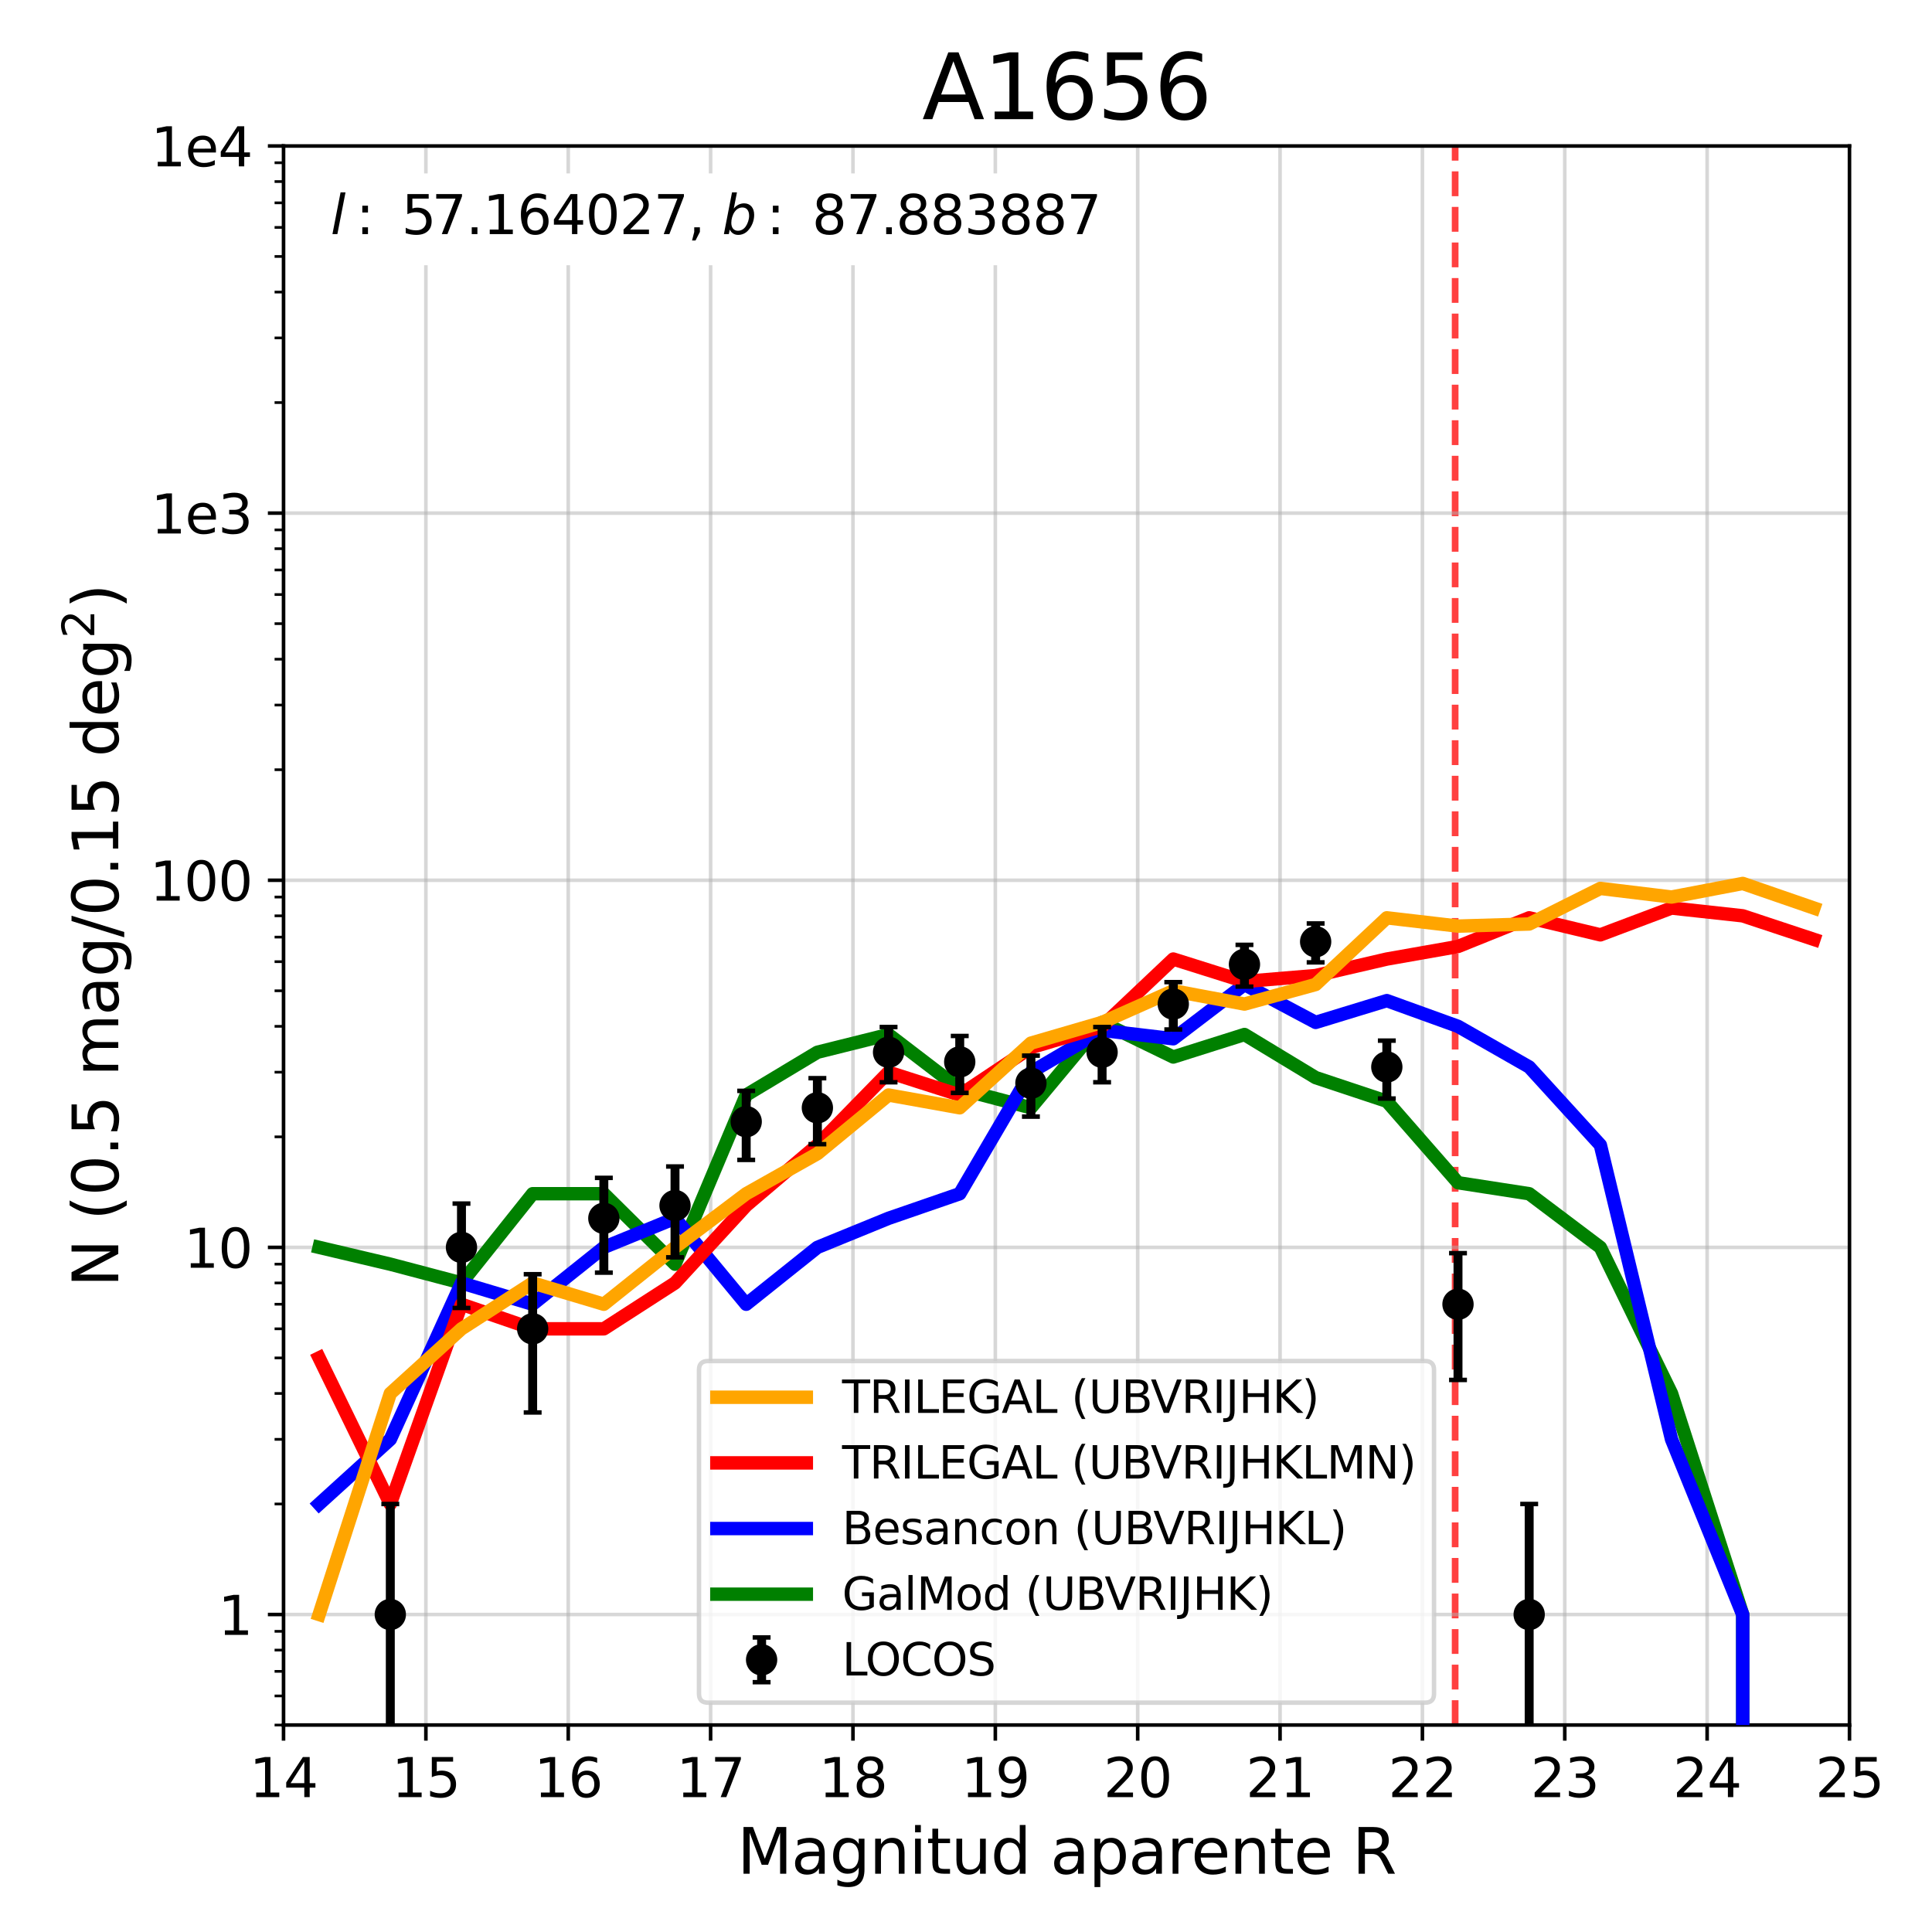 <?xml version="1.0" encoding="utf-8" standalone="no"?>
<!DOCTYPE svg PUBLIC "-//W3C//DTD SVG 1.1//EN"
  "http://www.w3.org/Graphics/SVG/1.1/DTD/svg11.dtd">
<svg xmlns:xlink="http://www.w3.org/1999/xlink" width="432pt" height="432pt" viewBox="0 0 432 432" xmlns="http://www.w3.org/2000/svg" version="1.1">
 <defs>
  <style type="text/css">*{stroke-linejoin: round; stroke-linecap: butt}</style>
 </defs>
 <g id="figure_1">
  <g id="patch_1">
   <path d="M 0 432 
L 432 432 
L 432 0 
L 0 0 
z
" style="fill: #ffffff"/>
  </g>
  <g id="axes_1">
   <g id="patch_2">
    <path d="M 63.398 385.72 
L 413.55 385.72 
L 413.55 32.64 
L 63.398 32.64 
z
" style="fill: #ffffff"/>
   </g>
   <g id="line2d_1">
    <path d="M 325.375 385.72 
L 325.375 32.64 
" clip-path="url(#p18a7bf0a8c)" style="fill: none; stroke-dasharray: 5.55,2.4; stroke-dashoffset: 0; stroke: #ff0000; stroke-opacity: 0.75; stroke-width: 1.5"/>
   </g>
   <g id="matplotlib.axis_1">
    <g id="xtick_1">
     <g id="line2d_2">
      <path d="M 63.398 385.72 
L 63.398 32.64 
" clip-path="url(#p18a7bf0a8c)" style="fill: none; stroke: #b0b0b0; stroke-opacity: 0.5; stroke-width: 0.8; stroke-linecap: square"/>
     </g>
     <g id="line2d_3">
      <defs>
       <path id="m783fccdcda" d="M 0 0 
L 0 3.5 
" style="stroke: #000000; stroke-width: 0.8"/>
      </defs>
      <g>
       <use xlink:href="#m783fccdcda" x="63.398" y="385.72" style="stroke: #000000; stroke-width: 0.8"/>
      </g>
     </g>
     <g id="text_1">
      <!-- 14 -->
      <g transform="translate(55.763 401.838) scale(0.12 -0.12)">
       <defs>
        <path id="DejaVuSans-31" d="M 794 531 
L 1825 531 
L 1825 4091 
L 703 3866 
L 703 4441 
L 1819 4666 
L 2450 4666 
L 2450 531 
L 3481 531 
L 3481 0 
L 794 0 
L 794 531 
z
" transform="scale(0.016)"/>
        <path id="DejaVuSans-34" d="M 2419 4116 
L 825 1625 
L 2419 1625 
L 2419 4116 
z
M 2253 4666 
L 3047 4666 
L 3047 1625 
L 3713 1625 
L 3713 1100 
L 3047 1100 
L 3047 0 
L 2419 0 
L 2419 1100 
L 313 1100 
L 313 1709 
L 2253 4666 
z
" transform="scale(0.016)"/>
       </defs>
       <use xlink:href="#DejaVuSans-31"/>
       <use xlink:href="#DejaVuSans-34" x="63.623"/>
      </g>
     </g>
    </g>
    <g id="xtick_2">
     <g id="line2d_4">
      <path d="M 95.23 385.72 
L 95.23 32.64 
" clip-path="url(#p18a7bf0a8c)" style="fill: none; stroke: #b0b0b0; stroke-opacity: 0.5; stroke-width: 0.8; stroke-linecap: square"/>
     </g>
     <g id="line2d_5">
      <g>
       <use xlink:href="#m783fccdcda" x="95.23" y="385.72" style="stroke: #000000; stroke-width: 0.8"/>
      </g>
     </g>
     <g id="text_2">
      <!-- 15 -->
      <g transform="translate(87.595 401.838) scale(0.12 -0.12)">
       <defs>
        <path id="DejaVuSans-35" d="M 691 4666 
L 3169 4666 
L 3169 4134 
L 1269 4134 
L 1269 2991 
Q 1406 3038 1543 3061 
Q 1681 3084 1819 3084 
Q 2600 3084 3056 2656 
Q 3513 2228 3513 1497 
Q 3513 744 3044 326 
Q 2575 -91 1722 -91 
Q 1428 -91 1123 -41 
Q 819 9 494 109 
L 494 744 
Q 775 591 1075 516 
Q 1375 441 1709 441 
Q 2250 441 2565 725 
Q 2881 1009 2881 1497 
Q 2881 1984 2565 2268 
Q 2250 2553 1709 2553 
Q 1456 2553 1204 2497 
Q 953 2441 691 2322 
L 691 4666 
z
" transform="scale(0.016)"/>
       </defs>
       <use xlink:href="#DejaVuSans-31"/>
       <use xlink:href="#DejaVuSans-35" x="63.623"/>
      </g>
     </g>
    </g>
    <g id="xtick_3">
     <g id="line2d_6">
      <path d="M 127.062 385.72 
L 127.062 32.64 
" clip-path="url(#p18a7bf0a8c)" style="fill: none; stroke: #b0b0b0; stroke-opacity: 0.5; stroke-width: 0.8; stroke-linecap: square"/>
     </g>
     <g id="line2d_7">
      <g>
       <use xlink:href="#m783fccdcda" x="127.062" y="385.72" style="stroke: #000000; stroke-width: 0.8"/>
      </g>
     </g>
     <g id="text_3">
      <!-- 16 -->
      <g transform="translate(119.427 401.838) scale(0.12 -0.12)">
       <defs>
        <path id="DejaVuSans-36" d="M 2113 2584 
Q 1688 2584 1439 2293 
Q 1191 2003 1191 1497 
Q 1191 994 1439 701 
Q 1688 409 2113 409 
Q 2538 409 2786 701 
Q 3034 994 3034 1497 
Q 3034 2003 2786 2293 
Q 2538 2584 2113 2584 
z
M 3366 4563 
L 3366 3988 
Q 3128 4100 2886 4159 
Q 2644 4219 2406 4219 
Q 1781 4219 1451 3797 
Q 1122 3375 1075 2522 
Q 1259 2794 1537 2939 
Q 1816 3084 2150 3084 
Q 2853 3084 3261 2657 
Q 3669 2231 3669 1497 
Q 3669 778 3244 343 
Q 2819 -91 2113 -91 
Q 1303 -91 875 529 
Q 447 1150 447 2328 
Q 447 3434 972 4092 
Q 1497 4750 2381 4750 
Q 2619 4750 2861 4703 
Q 3103 4656 3366 4563 
z
" transform="scale(0.016)"/>
       </defs>
       <use xlink:href="#DejaVuSans-31"/>
       <use xlink:href="#DejaVuSans-36" x="63.623"/>
      </g>
     </g>
    </g>
    <g id="xtick_4">
     <g id="line2d_8">
      <path d="M 158.894 385.72 
L 158.894 32.64 
" clip-path="url(#p18a7bf0a8c)" style="fill: none; stroke: #b0b0b0; stroke-opacity: 0.5; stroke-width: 0.8; stroke-linecap: square"/>
     </g>
     <g id="line2d_9">
      <g>
       <use xlink:href="#m783fccdcda" x="158.894" y="385.72" style="stroke: #000000; stroke-width: 0.8"/>
      </g>
     </g>
     <g id="text_4">
      <!-- 17 -->
      <g transform="translate(151.259 401.838) scale(0.12 -0.12)">
       <defs>
        <path id="DejaVuSans-37" d="M 525 4666 
L 3525 4666 
L 3525 4397 
L 1831 0 
L 1172 0 
L 2766 4134 
L 525 4134 
L 525 4666 
z
" transform="scale(0.016)"/>
       </defs>
       <use xlink:href="#DejaVuSans-31"/>
       <use xlink:href="#DejaVuSans-37" x="63.623"/>
      </g>
     </g>
    </g>
    <g id="xtick_5">
     <g id="line2d_10">
      <path d="M 190.726 385.72 
L 190.726 32.64 
" clip-path="url(#p18a7bf0a8c)" style="fill: none; stroke: #b0b0b0; stroke-opacity: 0.5; stroke-width: 0.8; stroke-linecap: square"/>
     </g>
     <g id="line2d_11">
      <g>
       <use xlink:href="#m783fccdcda" x="190.726" y="385.72" style="stroke: #000000; stroke-width: 0.8"/>
      </g>
     </g>
     <g id="text_5">
      <!-- 18 -->
      <g transform="translate(183.091 401.838) scale(0.12 -0.12)">
       <defs>
        <path id="DejaVuSans-38" d="M 2034 2216 
Q 1584 2216 1326 1975 
Q 1069 1734 1069 1313 
Q 1069 891 1326 650 
Q 1584 409 2034 409 
Q 2484 409 2743 651 
Q 3003 894 3003 1313 
Q 3003 1734 2745 1975 
Q 2488 2216 2034 2216 
z
M 1403 2484 
Q 997 2584 770 2862 
Q 544 3141 544 3541 
Q 544 4100 942 4425 
Q 1341 4750 2034 4750 
Q 2731 4750 3128 4425 
Q 3525 4100 3525 3541 
Q 3525 3141 3298 2862 
Q 3072 2584 2669 2484 
Q 3125 2378 3379 2068 
Q 3634 1759 3634 1313 
Q 3634 634 3220 271 
Q 2806 -91 2034 -91 
Q 1263 -91 848 271 
Q 434 634 434 1313 
Q 434 1759 690 2068 
Q 947 2378 1403 2484 
z
M 1172 3481 
Q 1172 3119 1398 2916 
Q 1625 2713 2034 2713 
Q 2441 2713 2670 2916 
Q 2900 3119 2900 3481 
Q 2900 3844 2670 4047 
Q 2441 4250 2034 4250 
Q 1625 4250 1398 4047 
Q 1172 3844 1172 3481 
z
" transform="scale(0.016)"/>
       </defs>
       <use xlink:href="#DejaVuSans-31"/>
       <use xlink:href="#DejaVuSans-38" x="63.623"/>
      </g>
     </g>
    </g>
    <g id="xtick_6">
     <g id="line2d_12">
      <path d="M 222.558 385.72 
L 222.558 32.64 
" clip-path="url(#p18a7bf0a8c)" style="fill: none; stroke: #b0b0b0; stroke-opacity: 0.5; stroke-width: 0.8; stroke-linecap: square"/>
     </g>
     <g id="line2d_13">
      <g>
       <use xlink:href="#m783fccdcda" x="222.558" y="385.72" style="stroke: #000000; stroke-width: 0.8"/>
      </g>
     </g>
     <g id="text_6">
      <!-- 19 -->
      <g transform="translate(214.923 401.838) scale(0.12 -0.12)">
       <defs>
        <path id="DejaVuSans-39" d="M 703 97 
L 703 672 
Q 941 559 1184 500 
Q 1428 441 1663 441 
Q 2288 441 2617 861 
Q 2947 1281 2994 2138 
Q 2813 1869 2534 1725 
Q 2256 1581 1919 1581 
Q 1219 1581 811 2004 
Q 403 2428 403 3163 
Q 403 3881 828 4315 
Q 1253 4750 1959 4750 
Q 2769 4750 3195 4129 
Q 3622 3509 3622 2328 
Q 3622 1225 3098 567 
Q 2575 -91 1691 -91 
Q 1453 -91 1209 -44 
Q 966 3 703 97 
z
M 1959 2075 
Q 2384 2075 2632 2365 
Q 2881 2656 2881 3163 
Q 2881 3666 2632 3958 
Q 2384 4250 1959 4250 
Q 1534 4250 1286 3958 
Q 1038 3666 1038 3163 
Q 1038 2656 1286 2365 
Q 1534 2075 1959 2075 
z
" transform="scale(0.016)"/>
       </defs>
       <use xlink:href="#DejaVuSans-31"/>
       <use xlink:href="#DejaVuSans-39" x="63.623"/>
      </g>
     </g>
    </g>
    <g id="xtick_7">
     <g id="line2d_14">
      <path d="M 254.39 385.72 
L 254.39 32.64 
" clip-path="url(#p18a7bf0a8c)" style="fill: none; stroke: #b0b0b0; stroke-opacity: 0.5; stroke-width: 0.8; stroke-linecap: square"/>
     </g>
     <g id="line2d_15">
      <g>
       <use xlink:href="#m783fccdcda" x="254.39" y="385.72" style="stroke: #000000; stroke-width: 0.8"/>
      </g>
     </g>
     <g id="text_7">
      <!-- 20 -->
      <g transform="translate(246.755 401.838) scale(0.12 -0.12)">
       <defs>
        <path id="DejaVuSans-32" d="M 1228 531 
L 3431 531 
L 3431 0 
L 469 0 
L 469 531 
Q 828 903 1448 1529 
Q 2069 2156 2228 2338 
Q 2531 2678 2651 2914 
Q 2772 3150 2772 3378 
Q 2772 3750 2511 3984 
Q 2250 4219 1831 4219 
Q 1534 4219 1204 4116 
Q 875 4013 500 3803 
L 500 4441 
Q 881 4594 1212 4672 
Q 1544 4750 1819 4750 
Q 2544 4750 2975 4387 
Q 3406 4025 3406 3419 
Q 3406 3131 3298 2873 
Q 3191 2616 2906 2266 
Q 2828 2175 2409 1742 
Q 1991 1309 1228 531 
z
" transform="scale(0.016)"/>
        <path id="DejaVuSans-30" d="M 2034 4250 
Q 1547 4250 1301 3770 
Q 1056 3291 1056 2328 
Q 1056 1369 1301 889 
Q 1547 409 2034 409 
Q 2525 409 2770 889 
Q 3016 1369 3016 2328 
Q 3016 3291 2770 3770 
Q 2525 4250 2034 4250 
z
M 2034 4750 
Q 2819 4750 3233 4129 
Q 3647 3509 3647 2328 
Q 3647 1150 3233 529 
Q 2819 -91 2034 -91 
Q 1250 -91 836 529 
Q 422 1150 422 2328 
Q 422 3509 836 4129 
Q 1250 4750 2034 4750 
z
" transform="scale(0.016)"/>
       </defs>
       <use xlink:href="#DejaVuSans-32"/>
       <use xlink:href="#DejaVuSans-30" x="63.623"/>
      </g>
     </g>
    </g>
    <g id="xtick_8">
     <g id="line2d_16">
      <path d="M 286.222 385.72 
L 286.222 32.64 
" clip-path="url(#p18a7bf0a8c)" style="fill: none; stroke: #b0b0b0; stroke-opacity: 0.5; stroke-width: 0.8; stroke-linecap: square"/>
     </g>
     <g id="line2d_17">
      <g>
       <use xlink:href="#m783fccdcda" x="286.222" y="385.72" style="stroke: #000000; stroke-width: 0.8"/>
      </g>
     </g>
     <g id="text_8">
      <!-- 21 -->
      <g transform="translate(278.587 401.838) scale(0.12 -0.12)">
       <use xlink:href="#DejaVuSans-32"/>
       <use xlink:href="#DejaVuSans-31" x="63.623"/>
      </g>
     </g>
    </g>
    <g id="xtick_9">
     <g id="line2d_18">
      <path d="M 318.054 385.72 
L 318.054 32.64 
" clip-path="url(#p18a7bf0a8c)" style="fill: none; stroke: #b0b0b0; stroke-opacity: 0.5; stroke-width: 0.8; stroke-linecap: square"/>
     </g>
     <g id="line2d_19">
      <g>
       <use xlink:href="#m783fccdcda" x="318.054" y="385.72" style="stroke: #000000; stroke-width: 0.8"/>
      </g>
     </g>
     <g id="text_9">
      <!-- 22 -->
      <g transform="translate(310.419 401.838) scale(0.12 -0.12)">
       <use xlink:href="#DejaVuSans-32"/>
       <use xlink:href="#DejaVuSans-32" x="63.623"/>
      </g>
     </g>
    </g>
    <g id="xtick_10">
     <g id="line2d_20">
      <path d="M 349.886 385.72 
L 349.886 32.64 
" clip-path="url(#p18a7bf0a8c)" style="fill: none; stroke: #b0b0b0; stroke-opacity: 0.5; stroke-width: 0.8; stroke-linecap: square"/>
     </g>
     <g id="line2d_21">
      <g>
       <use xlink:href="#m783fccdcda" x="349.886" y="385.72" style="stroke: #000000; stroke-width: 0.8"/>
      </g>
     </g>
     <g id="text_10">
      <!-- 23 -->
      <g transform="translate(342.251 401.838) scale(0.12 -0.12)">
       <defs>
        <path id="DejaVuSans-33" d="M 2597 2516 
Q 3050 2419 3304 2112 
Q 3559 1806 3559 1356 
Q 3559 666 3084 287 
Q 2609 -91 1734 -91 
Q 1441 -91 1130 -33 
Q 819 25 488 141 
L 488 750 
Q 750 597 1062 519 
Q 1375 441 1716 441 
Q 2309 441 2620 675 
Q 2931 909 2931 1356 
Q 2931 1769 2642 2001 
Q 2353 2234 1838 2234 
L 1294 2234 
L 1294 2753 
L 1863 2753 
Q 2328 2753 2575 2939 
Q 2822 3125 2822 3475 
Q 2822 3834 2567 4026 
Q 2313 4219 1838 4219 
Q 1578 4219 1281 4162 
Q 984 4106 628 3988 
L 628 4550 
Q 988 4650 1302 4700 
Q 1616 4750 1894 4750 
Q 2613 4750 3031 4423 
Q 3450 4097 3450 3541 
Q 3450 3153 3228 2886 
Q 3006 2619 2597 2516 
z
" transform="scale(0.016)"/>
       </defs>
       <use xlink:href="#DejaVuSans-32"/>
       <use xlink:href="#DejaVuSans-33" x="63.623"/>
      </g>
     </g>
    </g>
    <g id="xtick_11">
     <g id="line2d_22">
      <path d="M 381.718 385.72 
L 381.718 32.64 
" clip-path="url(#p18a7bf0a8c)" style="fill: none; stroke: #b0b0b0; stroke-opacity: 0.5; stroke-width: 0.8; stroke-linecap: square"/>
     </g>
     <g id="line2d_23">
      <g>
       <use xlink:href="#m783fccdcda" x="381.718" y="385.72" style="stroke: #000000; stroke-width: 0.8"/>
      </g>
     </g>
     <g id="text_11">
      <!-- 24 -->
      <g transform="translate(374.083 401.838) scale(0.12 -0.12)">
       <use xlink:href="#DejaVuSans-32"/>
       <use xlink:href="#DejaVuSans-34" x="63.623"/>
      </g>
     </g>
    </g>
    <g id="xtick_12">
     <g id="line2d_24">
      <path d="M 413.55 385.72 
L 413.55 32.64 
" clip-path="url(#p18a7bf0a8c)" style="fill: none; stroke: #b0b0b0; stroke-opacity: 0.5; stroke-width: 0.8; stroke-linecap: square"/>
     </g>
     <g id="line2d_25">
      <g>
       <use xlink:href="#m783fccdcda" x="413.55" y="385.72" style="stroke: #000000; stroke-width: 0.8"/>
      </g>
     </g>
     <g id="text_12">
      <!-- 25 -->
      <g transform="translate(405.915 401.838) scale(0.12 -0.12)">
       <use xlink:href="#DejaVuSans-32"/>
       <use xlink:href="#DejaVuSans-35" x="63.623"/>
      </g>
     </g>
    </g>
    <g id="text_13">
     <!-- Magnitud aparente R -->
     <g transform="translate(164.844 418.972) scale(0.14 -0.14)">
      <defs>
       <path id="DejaVuSans-4d" d="M 628 4666 
L 1569 4666 
L 2759 1491 
L 3956 4666 
L 4897 4666 
L 4897 0 
L 4281 0 
L 4281 4097 
L 3078 897 
L 2444 897 
L 1241 4097 
L 1241 0 
L 628 0 
L 628 4666 
z
" transform="scale(0.016)"/>
       <path id="DejaVuSans-61" d="M 2194 1759 
Q 1497 1759 1228 1600 
Q 959 1441 959 1056 
Q 959 750 1161 570 
Q 1363 391 1709 391 
Q 2188 391 2477 730 
Q 2766 1069 2766 1631 
L 2766 1759 
L 2194 1759 
z
M 3341 1997 
L 3341 0 
L 2766 0 
L 2766 531 
Q 2569 213 2275 61 
Q 1981 -91 1556 -91 
Q 1019 -91 701 211 
Q 384 513 384 1019 
Q 384 1609 779 1909 
Q 1175 2209 1959 2209 
L 2766 2209 
L 2766 2266 
Q 2766 2663 2505 2880 
Q 2244 3097 1772 3097 
Q 1472 3097 1187 3025 
Q 903 2953 641 2809 
L 641 3341 
Q 956 3463 1253 3523 
Q 1550 3584 1831 3584 
Q 2591 3584 2966 3190 
Q 3341 2797 3341 1997 
z
" transform="scale(0.016)"/>
       <path id="DejaVuSans-67" d="M 2906 1791 
Q 2906 2416 2648 2759 
Q 2391 3103 1925 3103 
Q 1463 3103 1205 2759 
Q 947 2416 947 1791 
Q 947 1169 1205 825 
Q 1463 481 1925 481 
Q 2391 481 2648 825 
Q 2906 1169 2906 1791 
z
M 3481 434 
Q 3481 -459 3084 -895 
Q 2688 -1331 1869 -1331 
Q 1566 -1331 1297 -1286 
Q 1028 -1241 775 -1147 
L 775 -588 
Q 1028 -725 1275 -790 
Q 1522 -856 1778 -856 
Q 2344 -856 2625 -561 
Q 2906 -266 2906 331 
L 2906 616 
Q 2728 306 2450 153 
Q 2172 0 1784 0 
Q 1141 0 747 490 
Q 353 981 353 1791 
Q 353 2603 747 3093 
Q 1141 3584 1784 3584 
Q 2172 3584 2450 3431 
Q 2728 3278 2906 2969 
L 2906 3500 
L 3481 3500 
L 3481 434 
z
" transform="scale(0.016)"/>
       <path id="DejaVuSans-6e" d="M 3513 2113 
L 3513 0 
L 2938 0 
L 2938 2094 
Q 2938 2591 2744 2837 
Q 2550 3084 2163 3084 
Q 1697 3084 1428 2787 
Q 1159 2491 1159 1978 
L 1159 0 
L 581 0 
L 581 3500 
L 1159 3500 
L 1159 2956 
Q 1366 3272 1645 3428 
Q 1925 3584 2291 3584 
Q 2894 3584 3203 3211 
Q 3513 2838 3513 2113 
z
" transform="scale(0.016)"/>
       <path id="DejaVuSans-69" d="M 603 3500 
L 1178 3500 
L 1178 0 
L 603 0 
L 603 3500 
z
M 603 4863 
L 1178 4863 
L 1178 4134 
L 603 4134 
L 603 4863 
z
" transform="scale(0.016)"/>
       <path id="DejaVuSans-74" d="M 1172 4494 
L 1172 3500 
L 2356 3500 
L 2356 3053 
L 1172 3053 
L 1172 1153 
Q 1172 725 1289 603 
Q 1406 481 1766 481 
L 2356 481 
L 2356 0 
L 1766 0 
Q 1100 0 847 248 
Q 594 497 594 1153 
L 594 3053 
L 172 3053 
L 172 3500 
L 594 3500 
L 594 4494 
L 1172 4494 
z
" transform="scale(0.016)"/>
       <path id="DejaVuSans-75" d="M 544 1381 
L 544 3500 
L 1119 3500 
L 1119 1403 
Q 1119 906 1312 657 
Q 1506 409 1894 409 
Q 2359 409 2629 706 
Q 2900 1003 2900 1516 
L 2900 3500 
L 3475 3500 
L 3475 0 
L 2900 0 
L 2900 538 
Q 2691 219 2414 64 
Q 2138 -91 1772 -91 
Q 1169 -91 856 284 
Q 544 659 544 1381 
z
M 1991 3584 
L 1991 3584 
z
" transform="scale(0.016)"/>
       <path id="DejaVuSans-64" d="M 2906 2969 
L 2906 4863 
L 3481 4863 
L 3481 0 
L 2906 0 
L 2906 525 
Q 2725 213 2448 61 
Q 2172 -91 1784 -91 
Q 1150 -91 751 415 
Q 353 922 353 1747 
Q 353 2572 751 3078 
Q 1150 3584 1784 3584 
Q 2172 3584 2448 3432 
Q 2725 3281 2906 2969 
z
M 947 1747 
Q 947 1113 1208 752 
Q 1469 391 1925 391 
Q 2381 391 2643 752 
Q 2906 1113 2906 1747 
Q 2906 2381 2643 2742 
Q 2381 3103 1925 3103 
Q 1469 3103 1208 2742 
Q 947 2381 947 1747 
z
" transform="scale(0.016)"/>
       <path id="DejaVuSans-20" transform="scale(0.016)"/>
       <path id="DejaVuSans-70" d="M 1159 525 
L 1159 -1331 
L 581 -1331 
L 581 3500 
L 1159 3500 
L 1159 2969 
Q 1341 3281 1617 3432 
Q 1894 3584 2278 3584 
Q 2916 3584 3314 3078 
Q 3713 2572 3713 1747 
Q 3713 922 3314 415 
Q 2916 -91 2278 -91 
Q 1894 -91 1617 61 
Q 1341 213 1159 525 
z
M 3116 1747 
Q 3116 2381 2855 2742 
Q 2594 3103 2138 3103 
Q 1681 3103 1420 2742 
Q 1159 2381 1159 1747 
Q 1159 1113 1420 752 
Q 1681 391 2138 391 
Q 2594 391 2855 752 
Q 3116 1113 3116 1747 
z
" transform="scale(0.016)"/>
       <path id="DejaVuSans-72" d="M 2631 2963 
Q 2534 3019 2420 3045 
Q 2306 3072 2169 3072 
Q 1681 3072 1420 2755 
Q 1159 2438 1159 1844 
L 1159 0 
L 581 0 
L 581 3500 
L 1159 3500 
L 1159 2956 
Q 1341 3275 1631 3429 
Q 1922 3584 2338 3584 
Q 2397 3584 2469 3576 
Q 2541 3569 2628 3553 
L 2631 2963 
z
" transform="scale(0.016)"/>
       <path id="DejaVuSans-65" d="M 3597 1894 
L 3597 1613 
L 953 1613 
Q 991 1019 1311 708 
Q 1631 397 2203 397 
Q 2534 397 2845 478 
Q 3156 559 3463 722 
L 3463 178 
Q 3153 47 2828 -22 
Q 2503 -91 2169 -91 
Q 1331 -91 842 396 
Q 353 884 353 1716 
Q 353 2575 817 3079 
Q 1281 3584 2069 3584 
Q 2775 3584 3186 3129 
Q 3597 2675 3597 1894 
z
M 3022 2063 
Q 3016 2534 2758 2815 
Q 2500 3097 2075 3097 
Q 1594 3097 1305 2825 
Q 1016 2553 972 2059 
L 3022 2063 
z
" transform="scale(0.016)"/>
       <path id="DejaVuSans-52" d="M 2841 2188 
Q 3044 2119 3236 1894 
Q 3428 1669 3622 1275 
L 4263 0 
L 3584 0 
L 2988 1197 
Q 2756 1666 2539 1819 
Q 2322 1972 1947 1972 
L 1259 1972 
L 1259 0 
L 628 0 
L 628 4666 
L 2053 4666 
Q 2853 4666 3247 4331 
Q 3641 3997 3641 3322 
Q 3641 2881 3436 2590 
Q 3231 2300 2841 2188 
z
M 1259 4147 
L 1259 2491 
L 2053 2491 
Q 2509 2491 2742 2702 
Q 2975 2913 2975 3322 
Q 2975 3731 2742 3939 
Q 2509 4147 2053 4147 
L 1259 4147 
z
" transform="scale(0.016)"/>
      </defs>
      <use xlink:href="#DejaVuSans-4d"/>
      <use xlink:href="#DejaVuSans-61" x="86.279"/>
      <use xlink:href="#DejaVuSans-67" x="147.559"/>
      <use xlink:href="#DejaVuSans-6e" x="211.035"/>
      <use xlink:href="#DejaVuSans-69" x="274.414"/>
      <use xlink:href="#DejaVuSans-74" x="302.197"/>
      <use xlink:href="#DejaVuSans-75" x="341.406"/>
      <use xlink:href="#DejaVuSans-64" x="404.785"/>
      <use xlink:href="#DejaVuSans-20" x="468.262"/>
      <use xlink:href="#DejaVuSans-61" x="500.049"/>
      <use xlink:href="#DejaVuSans-70" x="561.328"/>
      <use xlink:href="#DejaVuSans-61" x="624.805"/>
      <use xlink:href="#DejaVuSans-72" x="686.084"/>
      <use xlink:href="#DejaVuSans-65" x="724.947"/>
      <use xlink:href="#DejaVuSans-6e" x="786.471"/>
      <use xlink:href="#DejaVuSans-74" x="849.85"/>
      <use xlink:href="#DejaVuSans-65" x="889.059"/>
      <use xlink:href="#DejaVuSans-20" x="950.582"/>
      <use xlink:href="#DejaVuSans-52" x="982.369"/>
     </g>
    </g>
   </g>
   <g id="matplotlib.axis_2">
    <g id="ytick_1">
     <g id="line2d_26">
      <path d="M 63.398 361.008 
L 413.55 361.008 
" clip-path="url(#p18a7bf0a8c)" style="fill: none; stroke: #b0b0b0; stroke-opacity: 0.5; stroke-width: 0.8; stroke-linecap: square"/>
     </g>
     <g id="line2d_27">
      <defs>
       <path id="ma2c453615b" d="M 0 0 
L -3.5 0 
" style="stroke: #000000; stroke-width: 0.8"/>
      </defs>
      <g>
       <use xlink:href="#ma2c453615b" x="63.398" y="361.008" style="stroke: #000000; stroke-width: 0.8"/>
      </g>
     </g>
     <g id="text_14">
      <!-- 1 -->
      <g transform="translate(48.763 365.567) scale(0.12 -0.12)">
       <use xlink:href="#DejaVuSans-31"/>
      </g>
     </g>
    </g>
    <g id="ytick_2">
     <g id="line2d_28">
      <path d="M 63.398 278.916 
L 413.55 278.916 
" clip-path="url(#p18a7bf0a8c)" style="fill: none; stroke: #b0b0b0; stroke-opacity: 0.5; stroke-width: 0.8; stroke-linecap: square"/>
     </g>
     <g id="line2d_29">
      <g>
       <use xlink:href="#ma2c453615b" x="63.398" y="278.916" style="stroke: #000000; stroke-width: 0.8"/>
      </g>
     </g>
     <g id="text_15">
      <!-- 10 -->
      <g transform="translate(41.128 283.475) scale(0.12 -0.12)">
       <use xlink:href="#DejaVuSans-31"/>
       <use xlink:href="#DejaVuSans-30" x="63.623"/>
      </g>
     </g>
    </g>
    <g id="ytick_3">
     <g id="line2d_30">
      <path d="M 63.398 196.824 
L 413.55 196.824 
" clip-path="url(#p18a7bf0a8c)" style="fill: none; stroke: #b0b0b0; stroke-opacity: 0.5; stroke-width: 0.8; stroke-linecap: square"/>
     </g>
     <g id="line2d_31">
      <g>
       <use xlink:href="#ma2c453615b" x="63.398" y="196.824" style="stroke: #000000; stroke-width: 0.8"/>
      </g>
     </g>
     <g id="text_16">
      <!-- 100 -->
      <g transform="translate(33.493 201.383) scale(0.12 -0.12)">
       <use xlink:href="#DejaVuSans-31"/>
       <use xlink:href="#DejaVuSans-30" x="63.623"/>
       <use xlink:href="#DejaVuSans-30" x="127.246"/>
      </g>
     </g>
    </g>
    <g id="ytick_4">
     <g id="line2d_32">
      <path d="M 63.398 114.732 
L 413.55 114.732 
" clip-path="url(#p18a7bf0a8c)" style="fill: none; stroke: #b0b0b0; stroke-opacity: 0.5; stroke-width: 0.8; stroke-linecap: square"/>
     </g>
     <g id="line2d_33">
      <g>
       <use xlink:href="#ma2c453615b" x="63.398" y="114.732" style="stroke: #000000; stroke-width: 0.8"/>
      </g>
     </g>
     <g id="text_17">
      <!-- 1e3 -->
      <g transform="translate(33.744 119.291) scale(0.12 -0.12)">
       <use xlink:href="#DejaVuSans-31"/>
       <use xlink:href="#DejaVuSans-65" x="63.623"/>
       <use xlink:href="#DejaVuSans-33" x="125.146"/>
      </g>
     </g>
    </g>
    <g id="ytick_5">
     <g id="line2d_34">
      <path d="M 63.398 32.64 
L 413.55 32.64 
" clip-path="url(#p18a7bf0a8c)" style="fill: none; stroke: #b0b0b0; stroke-opacity: 0.5; stroke-width: 0.8; stroke-linecap: square"/>
     </g>
     <g id="line2d_35">
      <g>
       <use xlink:href="#ma2c453615b" x="63.398" y="32.64" style="stroke: #000000; stroke-width: 0.8"/>
      </g>
     </g>
     <g id="text_18">
      <!-- 1e4 -->
      <g transform="translate(33.744 37.199) scale(0.12 -0.12)">
       <use xlink:href="#DejaVuSans-31"/>
       <use xlink:href="#DejaVuSans-65" x="63.623"/>
       <use xlink:href="#DejaVuSans-34" x="125.146"/>
      </g>
     </g>
    </g>
    <g id="ytick_6">
     <g id="line2d_36">
      <defs>
       <path id="m7ffbf821e9" d="M 0 0 
L -2 0 
" style="stroke: #000000; stroke-width: 0.6"/>
      </defs>
      <g>
       <use xlink:href="#m7ffbf821e9" x="63.398" y="385.72" style="stroke: #000000; stroke-width: 0.6"/>
      </g>
     </g>
    </g>
    <g id="ytick_7">
     <g id="line2d_37">
      <g>
       <use xlink:href="#m7ffbf821e9" x="63.398" y="379.22" style="stroke: #000000; stroke-width: 0.6"/>
      </g>
     </g>
    </g>
    <g id="ytick_8">
     <g id="line2d_38">
      <g>
       <use xlink:href="#m7ffbf821e9" x="63.398" y="373.724" style="stroke: #000000; stroke-width: 0.6"/>
      </g>
     </g>
    </g>
    <g id="ytick_9">
     <g id="line2d_39">
      <g>
       <use xlink:href="#m7ffbf821e9" x="63.398" y="368.963" style="stroke: #000000; stroke-width: 0.6"/>
      </g>
     </g>
    </g>
    <g id="ytick_10">
     <g id="line2d_40">
      <g>
       <use xlink:href="#m7ffbf821e9" x="63.398" y="364.764" style="stroke: #000000; stroke-width: 0.6"/>
      </g>
     </g>
    </g>
    <g id="ytick_11">
     <g id="line2d_41">
      <g>
       <use xlink:href="#m7ffbf821e9" x="63.398" y="336.296" style="stroke: #000000; stroke-width: 0.6"/>
      </g>
     </g>
    </g>
    <g id="ytick_12">
     <g id="line2d_42">
      <g>
       <use xlink:href="#m7ffbf821e9" x="63.398" y="321.84" style="stroke: #000000; stroke-width: 0.6"/>
      </g>
     </g>
    </g>
    <g id="ytick_13">
     <g id="line2d_43">
      <g>
       <use xlink:href="#m7ffbf821e9" x="63.398" y="311.584" style="stroke: #000000; stroke-width: 0.6"/>
      </g>
     </g>
    </g>
    <g id="ytick_14">
     <g id="line2d_44">
      <g>
       <use xlink:href="#m7ffbf821e9" x="63.398" y="303.628" style="stroke: #000000; stroke-width: 0.6"/>
      </g>
     </g>
    </g>
    <g id="ytick_15">
     <g id="line2d_45">
      <g>
       <use xlink:href="#m7ffbf821e9" x="63.398" y="297.128" style="stroke: #000000; stroke-width: 0.6"/>
      </g>
     </g>
    </g>
    <g id="ytick_16">
     <g id="line2d_46">
      <g>
       <use xlink:href="#m7ffbf821e9" x="63.398" y="291.632" style="stroke: #000000; stroke-width: 0.6"/>
      </g>
     </g>
    </g>
    <g id="ytick_17">
     <g id="line2d_47">
      <g>
       <use xlink:href="#m7ffbf821e9" x="63.398" y="286.871" style="stroke: #000000; stroke-width: 0.6"/>
      </g>
     </g>
    </g>
    <g id="ytick_18">
     <g id="line2d_48">
      <g>
       <use xlink:href="#m7ffbf821e9" x="63.398" y="282.672" style="stroke: #000000; stroke-width: 0.6"/>
      </g>
     </g>
    </g>
    <g id="ytick_19">
     <g id="line2d_49">
      <g>
       <use xlink:href="#m7ffbf821e9" x="63.398" y="254.204" style="stroke: #000000; stroke-width: 0.6"/>
      </g>
     </g>
    </g>
    <g id="ytick_20">
     <g id="line2d_50">
      <g>
       <use xlink:href="#m7ffbf821e9" x="63.398" y="239.748" style="stroke: #000000; stroke-width: 0.6"/>
      </g>
     </g>
    </g>
    <g id="ytick_21">
     <g id="line2d_51">
      <g>
       <use xlink:href="#m7ffbf821e9" x="63.398" y="229.492" style="stroke: #000000; stroke-width: 0.6"/>
      </g>
     </g>
    </g>
    <g id="ytick_22">
     <g id="line2d_52">
      <g>
       <use xlink:href="#m7ffbf821e9" x="63.398" y="221.536" style="stroke: #000000; stroke-width: 0.6"/>
      </g>
     </g>
    </g>
    <g id="ytick_23">
     <g id="line2d_53">
      <g>
       <use xlink:href="#m7ffbf821e9" x="63.398" y="215.036" style="stroke: #000000; stroke-width: 0.6"/>
      </g>
     </g>
    </g>
    <g id="ytick_24">
     <g id="line2d_54">
      <g>
       <use xlink:href="#m7ffbf821e9" x="63.398" y="209.54" style="stroke: #000000; stroke-width: 0.6"/>
      </g>
     </g>
    </g>
    <g id="ytick_25">
     <g id="line2d_55">
      <g>
       <use xlink:href="#m7ffbf821e9" x="63.398" y="204.779" style="stroke: #000000; stroke-width: 0.6"/>
      </g>
     </g>
    </g>
    <g id="ytick_26">
     <g id="line2d_56">
      <g>
       <use xlink:href="#m7ffbf821e9" x="63.398" y="200.58" style="stroke: #000000; stroke-width: 0.6"/>
      </g>
     </g>
    </g>
    <g id="ytick_27">
     <g id="line2d_57">
      <g>
       <use xlink:href="#m7ffbf821e9" x="63.398" y="172.112" style="stroke: #000000; stroke-width: 0.6"/>
      </g>
     </g>
    </g>
    <g id="ytick_28">
     <g id="line2d_58">
      <g>
       <use xlink:href="#m7ffbf821e9" x="63.398" y="157.656" style="stroke: #000000; stroke-width: 0.6"/>
      </g>
     </g>
    </g>
    <g id="ytick_29">
     <g id="line2d_59">
      <g>
       <use xlink:href="#m7ffbf821e9" x="63.398" y="147.4" style="stroke: #000000; stroke-width: 0.6"/>
      </g>
     </g>
    </g>
    <g id="ytick_30">
     <g id="line2d_60">
      <g>
       <use xlink:href="#m7ffbf821e9" x="63.398" y="139.444" style="stroke: #000000; stroke-width: 0.6"/>
      </g>
     </g>
    </g>
    <g id="ytick_31">
     <g id="line2d_61">
      <g>
       <use xlink:href="#m7ffbf821e9" x="63.398" y="132.944" style="stroke: #000000; stroke-width: 0.6"/>
      </g>
     </g>
    </g>
    <g id="ytick_32">
     <g id="line2d_62">
      <g>
       <use xlink:href="#m7ffbf821e9" x="63.398" y="127.448" style="stroke: #000000; stroke-width: 0.6"/>
      </g>
     </g>
    </g>
    <g id="ytick_33">
     <g id="line2d_63">
      <g>
       <use xlink:href="#m7ffbf821e9" x="63.398" y="122.687" style="stroke: #000000; stroke-width: 0.6"/>
      </g>
     </g>
    </g>
    <g id="ytick_34">
     <g id="line2d_64">
      <g>
       <use xlink:href="#m7ffbf821e9" x="63.398" y="118.488" style="stroke: #000000; stroke-width: 0.6"/>
      </g>
     </g>
    </g>
    <g id="ytick_35">
     <g id="line2d_65">
      <g>
       <use xlink:href="#m7ffbf821e9" x="63.398" y="90.02" style="stroke: #000000; stroke-width: 0.6"/>
      </g>
     </g>
    </g>
    <g id="ytick_36">
     <g id="line2d_66">
      <g>
       <use xlink:href="#m7ffbf821e9" x="63.398" y="75.564" style="stroke: #000000; stroke-width: 0.6"/>
      </g>
     </g>
    </g>
    <g id="ytick_37">
     <g id="line2d_67">
      <g>
       <use xlink:href="#m7ffbf821e9" x="63.398" y="65.308" style="stroke: #000000; stroke-width: 0.6"/>
      </g>
     </g>
    </g>
    <g id="ytick_38">
     <g id="line2d_68">
      <g>
       <use xlink:href="#m7ffbf821e9" x="63.398" y="57.352" style="stroke: #000000; stroke-width: 0.6"/>
      </g>
     </g>
    </g>
    <g id="ytick_39">
     <g id="line2d_69">
      <g>
       <use xlink:href="#m7ffbf821e9" x="63.398" y="50.852" style="stroke: #000000; stroke-width: 0.6"/>
      </g>
     </g>
    </g>
    <g id="ytick_40">
     <g id="line2d_70">
      <g>
       <use xlink:href="#m7ffbf821e9" x="63.398" y="45.356" style="stroke: #000000; stroke-width: 0.6"/>
      </g>
     </g>
    </g>
    <g id="ytick_41">
     <g id="line2d_71">
      <g>
       <use xlink:href="#m7ffbf821e9" x="63.398" y="40.596" style="stroke: #000000; stroke-width: 0.6"/>
      </g>
     </g>
    </g>
    <g id="ytick_42">
     <g id="line2d_72">
      <g>
       <use xlink:href="#m7ffbf821e9" x="63.398" y="36.396" style="stroke: #000000; stroke-width: 0.6"/>
      </g>
     </g>
    </g>
    <g id="text_19">
     <!-- N (0.5 mag/0.15 deg$^{2}$) -->
     <g transform="translate(26.553 287.79) rotate(-90) scale(0.14 -0.14)">
      <defs>
       <path id="DejaVuSans-4e" d="M 628 4666 
L 1478 4666 
L 3547 763 
L 3547 4666 
L 4159 4666 
L 4159 0 
L 3309 0 
L 1241 3903 
L 1241 0 
L 628 0 
L 628 4666 
z
" transform="scale(0.016)"/>
       <path id="DejaVuSans-28" d="M 1984 4856 
Q 1566 4138 1362 3434 
Q 1159 2731 1159 2009 
Q 1159 1288 1364 580 
Q 1569 -128 1984 -844 
L 1484 -844 
Q 1016 -109 783 600 
Q 550 1309 550 2009 
Q 550 2706 781 3412 
Q 1013 4119 1484 4856 
L 1984 4856 
z
" transform="scale(0.016)"/>
       <path id="DejaVuSans-2e" d="M 684 794 
L 1344 794 
L 1344 0 
L 684 0 
L 684 794 
z
" transform="scale(0.016)"/>
       <path id="DejaVuSans-6d" d="M 3328 2828 
Q 3544 3216 3844 3400 
Q 4144 3584 4550 3584 
Q 5097 3584 5394 3201 
Q 5691 2819 5691 2113 
L 5691 0 
L 5113 0 
L 5113 2094 
Q 5113 2597 4934 2840 
Q 4756 3084 4391 3084 
Q 3944 3084 3684 2787 
Q 3425 2491 3425 1978 
L 3425 0 
L 2847 0 
L 2847 2094 
Q 2847 2600 2669 2842 
Q 2491 3084 2119 3084 
Q 1678 3084 1418 2786 
Q 1159 2488 1159 1978 
L 1159 0 
L 581 0 
L 581 3500 
L 1159 3500 
L 1159 2956 
Q 1356 3278 1631 3431 
Q 1906 3584 2284 3584 
Q 2666 3584 2933 3390 
Q 3200 3197 3328 2828 
z
" transform="scale(0.016)"/>
       <path id="DejaVuSans-2f" d="M 1625 4666 
L 2156 4666 
L 531 -594 
L 0 -594 
L 1625 4666 
z
" transform="scale(0.016)"/>
       <path id="DejaVuSans-29" d="M 513 4856 
L 1013 4856 
Q 1481 4119 1714 3412 
Q 1947 2706 1947 2009 
Q 1947 1309 1714 600 
Q 1481 -109 1013 -844 
L 513 -844 
Q 928 -128 1133 580 
Q 1338 1288 1338 2009 
Q 1338 2731 1133 3434 
Q 928 4138 513 4856 
z
" transform="scale(0.016)"/>
      </defs>
      <use xlink:href="#DejaVuSans-4e" transform="translate(0 0.766)"/>
      <use xlink:href="#DejaVuSans-20" transform="translate(74.805 0.766)"/>
      <use xlink:href="#DejaVuSans-28" transform="translate(106.592 0.766)"/>
      <use xlink:href="#DejaVuSans-30" transform="translate(145.605 0.766)"/>
      <use xlink:href="#DejaVuSans-2e" transform="translate(209.229 0.766)"/>
      <use xlink:href="#DejaVuSans-35" transform="translate(241.016 0.766)"/>
      <use xlink:href="#DejaVuSans-20" transform="translate(304.639 0.766)"/>
      <use xlink:href="#DejaVuSans-6d" transform="translate(336.426 0.766)"/>
      <use xlink:href="#DejaVuSans-61" transform="translate(433.838 0.766)"/>
      <use xlink:href="#DejaVuSans-67" transform="translate(495.117 0.766)"/>
      <use xlink:href="#DejaVuSans-2f" transform="translate(558.594 0.766)"/>
      <use xlink:href="#DejaVuSans-30" transform="translate(592.285 0.766)"/>
      <use xlink:href="#DejaVuSans-2e" transform="translate(655.908 0.766)"/>
      <use xlink:href="#DejaVuSans-31" transform="translate(687.695 0.766)"/>
      <use xlink:href="#DejaVuSans-35" transform="translate(751.318 0.766)"/>
      <use xlink:href="#DejaVuSans-20" transform="translate(814.941 0.766)"/>
      <use xlink:href="#DejaVuSans-64" transform="translate(846.729 0.766)"/>
      <use xlink:href="#DejaVuSans-65" transform="translate(910.205 0.766)"/>
      <use xlink:href="#DejaVuSans-67" transform="translate(971.729 0.766)"/>
      <use xlink:href="#DejaVuSans-32" transform="translate(1036.162 39.047) scale(0.7)"/>
      <use xlink:href="#DejaVuSans-29" transform="translate(1083.433 0.766)"/>
     </g>
    </g>
   </g>
   <g id="line2d_73">
    <path d="M 71.356 278.916 
L 87.272 282.672 
L 103.188 286.871 
L 119.104 266.92 
L 135.02 266.92 
L 150.936 282.672 
L 166.852 244.85 
L 182.768 235.286 
L 198.684 231.32 
L 214.6 243.504 
L 230.516 247.704 
L 246.432 228.611 
L 262.348 236.35 
L 278.264 231.32 
L 294.18 240.957 
L 310.096 246.248 
L 326.012 264.46 
L 341.928 266.92 
L 357.844 278.916 
L 373.76 311.584 
L 389.676 361.008 
L 389.69 433 
" clip-path="url(#p18a7bf0a8c)" style="fill: none; stroke: #008000; stroke-width: 3; stroke-linecap: square"/>
   </g>
   <g id="patch_3">
    <path d="M 63.398 385.72 
L 63.398 32.64 
" style="fill: none; stroke: #000000; stroke-width: 0.8; stroke-linejoin: miter; stroke-linecap: square"/>
   </g>
   <g id="patch_4">
    <path d="M 413.55 385.72 
L 413.55 32.64 
" style="fill: none; stroke: #000000; stroke-width: 0.8; stroke-linejoin: miter; stroke-linecap: square"/>
   </g>
   <g id="patch_5">
    <path d="M 63.398 385.72 
L 413.55 385.72 
" style="fill: none; stroke: #000000; stroke-width: 0.8; stroke-linejoin: miter; stroke-linecap: square"/>
   </g>
   <g id="patch_6">
    <path d="M 63.398 32.64 
L 413.55 32.64 
" style="fill: none; stroke: #000000; stroke-width: 0.8; stroke-linejoin: miter; stroke-linecap: square"/>
   </g>
   <g id="line2d_74">
    <path d="M 71.356 336.296 
L 87.272 321.84 
L 103.188 286.871 
L 119.104 291.632 
L 135.02 278.916 
L 150.936 272.416 
L 166.852 291.632 
L 182.768 278.916 
L 198.684 272.416 
L 214.6 266.92 
L 230.516 239.748 
L 246.432 230.394 
L 262.348 232.271 
L 278.264 220.138 
L 294.18 228.611 
L 310.096 223.742 
L 326.012 229.492 
L 341.928 238.579 
L 357.844 256.032 
L 373.76 321.84 
L 389.676 361.008 
L 389.69 433 
" clip-path="url(#p18a7bf0a8c)" style="fill: none; stroke: #0000ff; stroke-width: 3; stroke-linecap: square"/>
   </g>
   <g id="text_20">
    <g id="patch_7">
     <path d="M 69.943 58.806 
L 250.183 58.806 
L 250.183 39.272 
L 69.943 39.272 
z
" style="fill: #ffffff; stroke: #ffffff; stroke-linejoin: miter"/>
    </g>
    <!-- $\it{l:}$ 57.164027, $\it{b:}$ 87.883887 -->
    <g transform="translate(73.903 52.351) scale(0.12 -0.12)">
     <defs>
      <path id="DejaVuSans-Oblique-6c" d="M 1172 4863 
L 1747 4863 
L 800 0 
L 225 0 
L 1172 4863 
z
" transform="scale(0.016)"/>
      <path id="DejaVuSans-3a" d="M 750 794 
L 1409 794 
L 1409 0 
L 750 0 
L 750 794 
z
M 750 3309 
L 1409 3309 
L 1409 2516 
L 750 2516 
L 750 3309 
z
" transform="scale(0.016)"/>
      <path id="DejaVuSans-2c" d="M 750 794 
L 1409 794 
L 1409 256 
L 897 -744 
L 494 -744 
L 750 256 
L 750 794 
z
" transform="scale(0.016)"/>
      <path id="DejaVuSans-Oblique-62" d="M 3169 2138 
Q 3169 2591 2961 2847 
Q 2753 3103 2388 3103 
Q 2122 3103 1889 2973 
Q 1656 2844 1484 2597 
Q 1303 2338 1198 1995 
Q 1094 1653 1094 1313 
Q 1094 881 1298 636 
Q 1503 391 1863 391 
Q 2134 391 2365 517 
Q 2597 644 2772 891 
Q 2950 1147 3059 1487 
Q 3169 1828 3169 2138 
z
M 1381 2969 
Q 1594 3256 1914 3420 
Q 2234 3584 2584 3584 
Q 3122 3584 3439 3221 
Q 3756 2859 3756 2241 
Q 3756 1734 3570 1259 
Q 3384 784 3041 416 
Q 2816 172 2522 40 
Q 2228 -91 1906 -91 
Q 1566 -91 1316 65 
Q 1066 222 909 531 
L 806 0 
L 231 0 
L 1178 4863 
L 1753 4863 
L 1381 2969 
z
" transform="scale(0.016)"/>
     </defs>
     <use xlink:href="#DejaVuSans-Oblique-6c" transform="translate(0 0.016)"/>
     <use xlink:href="#DejaVuSans-3a" transform="translate(47.266 0.016)"/>
     <use xlink:href="#DejaVuSans-20" transform="translate(100.439 0.016)"/>
     <use xlink:href="#DejaVuSans-35" transform="translate(132.227 0.016)"/>
     <use xlink:href="#DejaVuSans-37" transform="translate(188.6 0.016)"/>
     <use xlink:href="#DejaVuSans-2e" transform="translate(252.223 0.016)"/>
     <use xlink:href="#DejaVuSans-31" transform="translate(284.01 0.016)"/>
     <use xlink:href="#DejaVuSans-36" transform="translate(347.633 0.016)"/>
     <use xlink:href="#DejaVuSans-34" transform="translate(411.256 0.016)"/>
     <use xlink:href="#DejaVuSans-30" transform="translate(474.879 0.016)"/>
     <use xlink:href="#DejaVuSans-32" transform="translate(538.502 0.016)"/>
     <use xlink:href="#DejaVuSans-37" transform="translate(602.125 0.016)"/>
     <use xlink:href="#DejaVuSans-2c" transform="translate(665.748 0.016)"/>
     <use xlink:href="#DejaVuSans-20" transform="translate(697.535 0.016)"/>
     <use xlink:href="#DejaVuSans-Oblique-62" transform="translate(729.322 0.016)"/>
     <use xlink:href="#DejaVuSans-3a" transform="translate(812.281 0.016)"/>
     <use xlink:href="#DejaVuSans-20" transform="translate(865.455 0.016)"/>
     <use xlink:href="#DejaVuSans-38" transform="translate(897.242 0.016)"/>
     <use xlink:href="#DejaVuSans-37" transform="translate(960.865 0.016)"/>
     <use xlink:href="#DejaVuSans-2e" transform="translate(1024.488 0.016)"/>
     <use xlink:href="#DejaVuSans-38" transform="translate(1053.65 0.016)"/>
     <use xlink:href="#DejaVuSans-38" transform="translate(1117.273 0.016)"/>
     <use xlink:href="#DejaVuSans-33" transform="translate(1180.896 0.016)"/>
     <use xlink:href="#DejaVuSans-38" transform="translate(1244.52 0.016)"/>
     <use xlink:href="#DejaVuSans-38" transform="translate(1308.143 0.016)"/>
     <use xlink:href="#DejaVuSans-37" transform="translate(1371.766 0.016)"/>
    </g>
   </g>
   <g id="text_21">
    <!-- A1656 -->
    <g transform="translate(206.183 26.64) scale(0.2 -0.2)">
     <defs>
      <path id="DejaVuSans-41" d="M 2188 4044 
L 1331 1722 
L 3047 1722 
L 2188 4044 
z
M 1831 4666 
L 2547 4666 
L 4325 0 
L 3669 0 
L 3244 1197 
L 1141 1197 
L 716 0 
L 50 0 
L 1831 4666 
z
" transform="scale(0.016)"/>
     </defs>
     <use xlink:href="#DejaVuSans-41"/>
     <use xlink:href="#DejaVuSans-31" x="68.408"/>
     <use xlink:href="#DejaVuSans-36" x="132.031"/>
     <use xlink:href="#DejaVuSans-35" x="195.654"/>
     <use xlink:href="#DejaVuSans-36" x="259.277"/>
    </g>
   </g>
   <g id="line2d_75">
    <path d="M 71.356 303.628 
L 87.272 336.296 
L 103.188 291.632 
L 119.104 297.128 
L 135.02 297.128 
L 150.936 286.871 
L 166.852 269.562 
L 182.768 256.032 
L 198.684 239.748 
L 214.6 244.85 
L 230.516 234.252 
L 246.432 229.492 
L 262.348 214.447 
L 278.264 219.459 
L 294.18 218.138 
L 310.096 214.447 
L 326.012 211.638 
L 341.928 205.228 
L 357.844 209.034 
L 373.76 203.04 
L 389.676 204.779 
L 405.592 210.053 
" clip-path="url(#p18a7bf0a8c)" style="fill: none; stroke: #ff0000; stroke-width: 3; stroke-linecap: square"/>
   </g>
   <g id="line2d_76">
    <path d="M 71.356 361.008 
L 87.272 311.584 
L 103.188 297.128 
L 119.104 286.871 
L 135.02 291.632 
L 150.936 278.916 
L 166.852 266.92 
L 182.768 257.96 
L 198.684 244.85 
L 214.6 247.704 
L 230.516 233.248 
L 246.432 228.611 
L 262.348 221.536 
L 278.264 224.509 
L 294.18 220.138 
L 310.096 205.228 
L 326.012 207.08 
L 341.928 206.608 
L 357.844 198.653 
L 373.76 200.58 
L 389.676 197.544 
L 405.592 203.04 
" clip-path="url(#p18a7bf0a8c)" style="fill: none; stroke: #ffa500; stroke-width: 3; stroke-linecap: square"/>
   </g>
   <g id="legend_1">
    <g id="patch_8">
     <path d="M 158.297 380.72 
L 318.651 380.72 
Q 320.651 380.72 320.651 378.72 
L 320.651 306.329 
Q 320.651 304.329 318.651 304.329 
L 158.297 304.329 
Q 156.297 304.329 156.297 306.329 
L 156.297 378.72 
Q 156.297 380.72 158.297 380.72 
z
" style="fill: #ffffff; opacity: 0.8; stroke: #cccccc; stroke-linejoin: miter"/>
    </g>
    <g id="line2d_77">
     <path d="M 160.297 312.428 
L 170.297 312.428 
L 180.297 312.428 
" style="fill: none; stroke: #ffa500; stroke-width: 3; stroke-linecap: square"/>
    </g>
    <g id="text_22">
     <!-- TRILEGAL (UBVRIJHK) -->
     <g transform="translate(188.297 315.928) scale(0.1 -0.1)">
      <defs>
       <path id="DejaVuSans-54" d="M -19 4666 
L 3928 4666 
L 3928 4134 
L 2272 4134 
L 2272 0 
L 1638 0 
L 1638 4134 
L -19 4134 
L -19 4666 
z
" transform="scale(0.016)"/>
       <path id="DejaVuSans-49" d="M 628 4666 
L 1259 4666 
L 1259 0 
L 628 0 
L 628 4666 
z
" transform="scale(0.016)"/>
       <path id="DejaVuSans-4c" d="M 628 4666 
L 1259 4666 
L 1259 531 
L 3531 531 
L 3531 0 
L 628 0 
L 628 4666 
z
" transform="scale(0.016)"/>
       <path id="DejaVuSans-45" d="M 628 4666 
L 3578 4666 
L 3578 4134 
L 1259 4134 
L 1259 2753 
L 3481 2753 
L 3481 2222 
L 1259 2222 
L 1259 531 
L 3634 531 
L 3634 0 
L 628 0 
L 628 4666 
z
" transform="scale(0.016)"/>
       <path id="DejaVuSans-47" d="M 3809 666 
L 3809 1919 
L 2778 1919 
L 2778 2438 
L 4434 2438 
L 4434 434 
Q 4069 175 3628 42 
Q 3188 -91 2688 -91 
Q 1594 -91 976 548 
Q 359 1188 359 2328 
Q 359 3472 976 4111 
Q 1594 4750 2688 4750 
Q 3144 4750 3555 4637 
Q 3966 4525 4313 4306 
L 4313 3634 
Q 3963 3931 3569 4081 
Q 3175 4231 2741 4231 
Q 1884 4231 1454 3753 
Q 1025 3275 1025 2328 
Q 1025 1384 1454 906 
Q 1884 428 2741 428 
Q 3075 428 3337 486 
Q 3600 544 3809 666 
z
" transform="scale(0.016)"/>
       <path id="DejaVuSans-55" d="M 556 4666 
L 1191 4666 
L 1191 1831 
Q 1191 1081 1462 751 
Q 1734 422 2344 422 
Q 2950 422 3222 751 
Q 3494 1081 3494 1831 
L 3494 4666 
L 4128 4666 
L 4128 1753 
Q 4128 841 3676 375 
Q 3225 -91 2344 -91 
Q 1459 -91 1007 375 
Q 556 841 556 1753 
L 556 4666 
z
" transform="scale(0.016)"/>
       <path id="DejaVuSans-42" d="M 1259 2228 
L 1259 519 
L 2272 519 
Q 2781 519 3026 730 
Q 3272 941 3272 1375 
Q 3272 1813 3026 2020 
Q 2781 2228 2272 2228 
L 1259 2228 
z
M 1259 4147 
L 1259 2741 
L 2194 2741 
Q 2656 2741 2882 2914 
Q 3109 3088 3109 3444 
Q 3109 3797 2882 3972 
Q 2656 4147 2194 4147 
L 1259 4147 
z
M 628 4666 
L 2241 4666 
Q 2963 4666 3353 4366 
Q 3744 4066 3744 3513 
Q 3744 3084 3544 2831 
Q 3344 2578 2956 2516 
Q 3422 2416 3680 2098 
Q 3938 1781 3938 1306 
Q 3938 681 3513 340 
Q 3088 0 2303 0 
L 628 0 
L 628 4666 
z
" transform="scale(0.016)"/>
       <path id="DejaVuSans-56" d="M 1831 0 
L 50 4666 
L 709 4666 
L 2188 738 
L 3669 4666 
L 4325 4666 
L 2547 0 
L 1831 0 
z
" transform="scale(0.016)"/>
       <path id="DejaVuSans-4a" d="M 628 4666 
L 1259 4666 
L 1259 325 
Q 1259 -519 939 -900 
Q 619 -1281 -91 -1281 
L -331 -1281 
L -331 -750 
L -134 -750 
Q 284 -750 456 -515 
Q 628 -281 628 325 
L 628 4666 
z
" transform="scale(0.016)"/>
       <path id="DejaVuSans-48" d="M 628 4666 
L 1259 4666 
L 1259 2753 
L 3553 2753 
L 3553 4666 
L 4184 4666 
L 4184 0 
L 3553 0 
L 3553 2222 
L 1259 2222 
L 1259 0 
L 628 0 
L 628 4666 
z
" transform="scale(0.016)"/>
       <path id="DejaVuSans-4b" d="M 628 4666 
L 1259 4666 
L 1259 2694 
L 3353 4666 
L 4166 4666 
L 1850 2491 
L 4331 0 
L 3500 0 
L 1259 2247 
L 1259 0 
L 628 0 
L 628 4666 
z
" transform="scale(0.016)"/>
      </defs>
      <use xlink:href="#DejaVuSans-54"/>
      <use xlink:href="#DejaVuSans-52" x="61.084"/>
      <use xlink:href="#DejaVuSans-49" x="130.566"/>
      <use xlink:href="#DejaVuSans-4c" x="160.059"/>
      <use xlink:href="#DejaVuSans-45" x="215.771"/>
      <use xlink:href="#DejaVuSans-47" x="278.955"/>
      <use xlink:href="#DejaVuSans-41" x="356.445"/>
      <use xlink:href="#DejaVuSans-4c" x="424.854"/>
      <use xlink:href="#DejaVuSans-20" x="480.566"/>
      <use xlink:href="#DejaVuSans-28" x="512.354"/>
      <use xlink:href="#DejaVuSans-55" x="551.367"/>
      <use xlink:href="#DejaVuSans-42" x="624.561"/>
      <use xlink:href="#DejaVuSans-56" x="690.039"/>
      <use xlink:href="#DejaVuSans-52" x="758.447"/>
      <use xlink:href="#DejaVuSans-49" x="827.93"/>
      <use xlink:href="#DejaVuSans-4a" x="857.422"/>
      <use xlink:href="#DejaVuSans-48" x="886.914"/>
      <use xlink:href="#DejaVuSans-4b" x="962.109"/>
      <use xlink:href="#DejaVuSans-29" x="1027.686"/>
     </g>
    </g>
    <g id="line2d_78">
     <path d="M 160.297 327.106 
L 170.297 327.106 
L 180.297 327.106 
" style="fill: none; stroke: #ff0000; stroke-width: 3; stroke-linecap: square"/>
    </g>
    <g id="text_23">
     <!-- TRILEGAL (UBVRIJHKLMN) -->
     <g transform="translate(188.297 330.606) scale(0.1 -0.1)">
      <use xlink:href="#DejaVuSans-54"/>
      <use xlink:href="#DejaVuSans-52" x="61.084"/>
      <use xlink:href="#DejaVuSans-49" x="130.566"/>
      <use xlink:href="#DejaVuSans-4c" x="160.059"/>
      <use xlink:href="#DejaVuSans-45" x="215.771"/>
      <use xlink:href="#DejaVuSans-47" x="278.955"/>
      <use xlink:href="#DejaVuSans-41" x="356.445"/>
      <use xlink:href="#DejaVuSans-4c" x="424.854"/>
      <use xlink:href="#DejaVuSans-20" x="480.566"/>
      <use xlink:href="#DejaVuSans-28" x="512.354"/>
      <use xlink:href="#DejaVuSans-55" x="551.367"/>
      <use xlink:href="#DejaVuSans-42" x="624.561"/>
      <use xlink:href="#DejaVuSans-56" x="690.039"/>
      <use xlink:href="#DejaVuSans-52" x="758.447"/>
      <use xlink:href="#DejaVuSans-49" x="827.93"/>
      <use xlink:href="#DejaVuSans-4a" x="857.422"/>
      <use xlink:href="#DejaVuSans-48" x="886.914"/>
      <use xlink:href="#DejaVuSans-4b" x="962.109"/>
      <use xlink:href="#DejaVuSans-4c" x="1027.686"/>
      <use xlink:href="#DejaVuSans-4d" x="1083.398"/>
      <use xlink:href="#DejaVuSans-4e" x="1169.678"/>
      <use xlink:href="#DejaVuSans-29" x="1244.482"/>
     </g>
    </g>
    <g id="line2d_79">
     <path d="M 160.297 341.784 
L 170.297 341.784 
L 180.297 341.784 
" style="fill: none; stroke: #0000ff; stroke-width: 3; stroke-linecap: square"/>
    </g>
    <g id="text_24">
     <!-- Besancon (UBVRIJHKL) -->
     <g transform="translate(188.297 345.284) scale(0.1 -0.1)">
      <defs>
       <path id="DejaVuSans-73" d="M 2834 3397 
L 2834 2853 
Q 2591 2978 2328 3040 
Q 2066 3103 1784 3103 
Q 1356 3103 1142 2972 
Q 928 2841 928 2578 
Q 928 2378 1081 2264 
Q 1234 2150 1697 2047 
L 1894 2003 
Q 2506 1872 2764 1633 
Q 3022 1394 3022 966 
Q 3022 478 2636 193 
Q 2250 -91 1575 -91 
Q 1294 -91 989 -36 
Q 684 19 347 128 
L 347 722 
Q 666 556 975 473 
Q 1284 391 1588 391 
Q 1994 391 2212 530 
Q 2431 669 2431 922 
Q 2431 1156 2273 1281 
Q 2116 1406 1581 1522 
L 1381 1569 
Q 847 1681 609 1914 
Q 372 2147 372 2553 
Q 372 3047 722 3315 
Q 1072 3584 1716 3584 
Q 2034 3584 2315 3537 
Q 2597 3491 2834 3397 
z
" transform="scale(0.016)"/>
       <path id="DejaVuSans-63" d="M 3122 3366 
L 3122 2828 
Q 2878 2963 2633 3030 
Q 2388 3097 2138 3097 
Q 1578 3097 1268 2742 
Q 959 2388 959 1747 
Q 959 1106 1268 751 
Q 1578 397 2138 397 
Q 2388 397 2633 464 
Q 2878 531 3122 666 
L 3122 134 
Q 2881 22 2623 -34 
Q 2366 -91 2075 -91 
Q 1284 -91 818 406 
Q 353 903 353 1747 
Q 353 2603 823 3093 
Q 1294 3584 2113 3584 
Q 2378 3584 2631 3529 
Q 2884 3475 3122 3366 
z
" transform="scale(0.016)"/>
       <path id="DejaVuSans-6f" d="M 1959 3097 
Q 1497 3097 1228 2736 
Q 959 2375 959 1747 
Q 959 1119 1226 758 
Q 1494 397 1959 397 
Q 2419 397 2687 759 
Q 2956 1122 2956 1747 
Q 2956 2369 2687 2733 
Q 2419 3097 1959 3097 
z
M 1959 3584 
Q 2709 3584 3137 3096 
Q 3566 2609 3566 1747 
Q 3566 888 3137 398 
Q 2709 -91 1959 -91 
Q 1206 -91 779 398 
Q 353 888 353 1747 
Q 353 2609 779 3096 
Q 1206 3584 1959 3584 
z
" transform="scale(0.016)"/>
      </defs>
      <use xlink:href="#DejaVuSans-42"/>
      <use xlink:href="#DejaVuSans-65" x="68.604"/>
      <use xlink:href="#DejaVuSans-73" x="130.127"/>
      <use xlink:href="#DejaVuSans-61" x="182.227"/>
      <use xlink:href="#DejaVuSans-6e" x="243.506"/>
      <use xlink:href="#DejaVuSans-63" x="306.885"/>
      <use xlink:href="#DejaVuSans-6f" x="361.865"/>
      <use xlink:href="#DejaVuSans-6e" x="423.047"/>
      <use xlink:href="#DejaVuSans-20" x="486.426"/>
      <use xlink:href="#DejaVuSans-28" x="518.213"/>
      <use xlink:href="#DejaVuSans-55" x="557.227"/>
      <use xlink:href="#DejaVuSans-42" x="630.42"/>
      <use xlink:href="#DejaVuSans-56" x="695.898"/>
      <use xlink:href="#DejaVuSans-52" x="764.307"/>
      <use xlink:href="#DejaVuSans-49" x="833.789"/>
      <use xlink:href="#DejaVuSans-4a" x="863.281"/>
      <use xlink:href="#DejaVuSans-48" x="892.773"/>
      <use xlink:href="#DejaVuSans-4b" x="967.969"/>
      <use xlink:href="#DejaVuSans-4c" x="1033.545"/>
      <use xlink:href="#DejaVuSans-29" x="1089.258"/>
     </g>
    </g>
    <g id="line2d_80">
     <path d="M 160.297 356.462 
L 170.297 356.462 
L 180.297 356.462 
" style="fill: none; stroke: #008000; stroke-width: 3; stroke-linecap: square"/>
    </g>
    <g id="text_25">
     <!-- GalMod (UBVRIJHK) -->
     <g transform="translate(188.297 359.962) scale(0.1 -0.1)">
      <defs>
       <path id="DejaVuSans-6c" d="M 603 4863 
L 1178 4863 
L 1178 0 
L 603 0 
L 603 4863 
z
" transform="scale(0.016)"/>
      </defs>
      <use xlink:href="#DejaVuSans-47"/>
      <use xlink:href="#DejaVuSans-61" x="77.49"/>
      <use xlink:href="#DejaVuSans-6c" x="138.77"/>
      <use xlink:href="#DejaVuSans-4d" x="166.553"/>
      <use xlink:href="#DejaVuSans-6f" x="252.832"/>
      <use xlink:href="#DejaVuSans-64" x="314.014"/>
      <use xlink:href="#DejaVuSans-20" x="377.49"/>
      <use xlink:href="#DejaVuSans-28" x="409.277"/>
      <use xlink:href="#DejaVuSans-55" x="448.291"/>
      <use xlink:href="#DejaVuSans-42" x="521.484"/>
      <use xlink:href="#DejaVuSans-56" x="586.963"/>
      <use xlink:href="#DejaVuSans-52" x="655.371"/>
      <use xlink:href="#DejaVuSans-49" x="724.854"/>
      <use xlink:href="#DejaVuSans-4a" x="754.346"/>
      <use xlink:href="#DejaVuSans-48" x="783.838"/>
      <use xlink:href="#DejaVuSans-4b" x="859.033"/>
      <use xlink:href="#DejaVuSans-29" x="924.609"/>
     </g>
    </g>
    <g id="LineCollection_1">
     <path d="M 170.297 376.14 
L 170.297 366.14 
" style="fill: none; stroke: #000000; stroke-width: 2"/>
    </g>
    <g id="line2d_81">
     <defs>
      <path id="m9045610cb6" d="M 2 0 
L -2 -0 
" style="stroke: #000000"/>
     </defs>
     <g>
      <use xlink:href="#m9045610cb6" x="170.297" y="376.14" style="stroke: #000000"/>
     </g>
    </g>
    <g id="line2d_82">
     <g>
      <use xlink:href="#m9045610cb6" x="170.297" y="366.14" style="stroke: #000000"/>
     </g>
    </g>
    <g id="line2d_83"/>
    <g id="line2d_84">
     <defs>
      <path id="mec1597b4dd" d="M 0 3 
C 0.796 3 1.559 2.684 2.121 2.121 
C 2.684 1.559 3 0.796 3 0 
C 3 -0.796 2.684 -1.559 2.121 -2.121 
C 1.559 -2.684 0.796 -3 0 -3 
C -0.796 -3 -1.559 -2.684 -2.121 -2.121 
C -2.684 -1.559 -3 -0.796 -3 0 
C -3 0.796 -2.684 1.559 -2.121 2.121 
C -1.559 2.684 -0.796 3 0 3 
z
" style="stroke: #000000"/>
     </defs>
     <g>
      <use xlink:href="#mec1597b4dd" x="170.297" y="371.14" style="stroke: #000000"/>
     </g>
    </g>
    <g id="text_26">
     <!-- LOCOS -->
     <g transform="translate(188.297 374.64) scale(0.1 -0.1)">
      <defs>
       <path id="DejaVuSans-4f" d="M 2522 4238 
Q 1834 4238 1429 3725 
Q 1025 3213 1025 2328 
Q 1025 1447 1429 934 
Q 1834 422 2522 422 
Q 3209 422 3611 934 
Q 4013 1447 4013 2328 
Q 4013 3213 3611 3725 
Q 3209 4238 2522 4238 
z
M 2522 4750 
Q 3503 4750 4090 4092 
Q 4678 3434 4678 2328 
Q 4678 1225 4090 567 
Q 3503 -91 2522 -91 
Q 1538 -91 948 565 
Q 359 1222 359 2328 
Q 359 3434 948 4092 
Q 1538 4750 2522 4750 
z
" transform="scale(0.016)"/>
       <path id="DejaVuSans-43" d="M 4122 4306 
L 4122 3641 
Q 3803 3938 3442 4084 
Q 3081 4231 2675 4231 
Q 1875 4231 1450 3742 
Q 1025 3253 1025 2328 
Q 1025 1406 1450 917 
Q 1875 428 2675 428 
Q 3081 428 3442 575 
Q 3803 722 4122 1019 
L 4122 359 
Q 3791 134 3420 21 
Q 3050 -91 2638 -91 
Q 1578 -91 968 557 
Q 359 1206 359 2328 
Q 359 3453 968 4101 
Q 1578 4750 2638 4750 
Q 3056 4750 3426 4639 
Q 3797 4528 4122 4306 
z
" transform="scale(0.016)"/>
       <path id="DejaVuSans-53" d="M 3425 4513 
L 3425 3897 
Q 3066 4069 2747 4153 
Q 2428 4238 2131 4238 
Q 1616 4238 1336 4038 
Q 1056 3838 1056 3469 
Q 1056 3159 1242 3001 
Q 1428 2844 1947 2747 
L 2328 2669 
Q 3034 2534 3370 2195 
Q 3706 1856 3706 1288 
Q 3706 609 3251 259 
Q 2797 -91 1919 -91 
Q 1588 -91 1214 -16 
Q 841 59 441 206 
L 441 856 
Q 825 641 1194 531 
Q 1563 422 1919 422 
Q 2459 422 2753 634 
Q 3047 847 3047 1241 
Q 3047 1584 2836 1778 
Q 2625 1972 2144 2069 
L 1759 2144 
Q 1053 2284 737 2584 
Q 422 2884 422 3419 
Q 422 4038 858 4394 
Q 1294 4750 2059 4750 
Q 2388 4750 2728 4690 
Q 3069 4631 3425 4513 
z
" transform="scale(0.016)"/>
      </defs>
      <use xlink:href="#DejaVuSans-4c"/>
      <use xlink:href="#DejaVuSans-4f" x="52.088"/>
      <use xlink:href="#DejaVuSans-43" x="130.799"/>
      <use xlink:href="#DejaVuSans-4f" x="200.623"/>
      <use xlink:href="#DejaVuSans-53" x="279.334"/>
     </g>
    </g>
   </g>
   <g id="LineCollection_2">
    <path clip-path="url(#p18a7bf0a8c)" style="fill: none; stroke: #000000; stroke-width: 2"/>
    <path d="M 87.272 433 
L 87.272 336.296 
" clip-path="url(#p18a7bf0a8c)" style="fill: none; stroke: #000000; stroke-width: 2"/>
    <path d="M 103.188 292.468 
L 103.188 269.12 
" clip-path="url(#p18a7bf0a8c)" style="fill: none; stroke: #000000; stroke-width: 2"/>
    <path d="M 119.104 315.833 
L 119.104 284.923 
" clip-path="url(#p18a7bf0a8c)" style="fill: none; stroke: #000000; stroke-width: 2"/>
    <path d="M 135.02 284.56 
L 135.02 263.374 
" clip-path="url(#p18a7bf0a8c)" style="fill: none; stroke: #000000; stroke-width: 2"/>
    <path d="M 150.936 281.143 
L 150.936 260.835 
" clip-path="url(#p18a7bf0a8c)" style="fill: none; stroke: #000000; stroke-width: 2"/>
    <path d="M 166.852 259.354 
L 166.852 243.916 
" clip-path="url(#p18a7bf0a8c)" style="fill: none; stroke: #000000; stroke-width: 2"/>
    <path d="M 182.768 255.843 
L 182.768 241.081 
" clip-path="url(#p18a7bf0a8c)" style="fill: none; stroke: #000000; stroke-width: 2"/>
    <path d="M 198.684 241.993 
L 198.684 229.643 
" clip-path="url(#p18a7bf0a8c)" style="fill: none; stroke: #000000; stroke-width: 2"/>
    <path d="M 214.6 244.382 
L 214.6 231.644 
" clip-path="url(#p18a7bf0a8c)" style="fill: none; stroke: #000000; stroke-width: 2"/>
    <path d="M 230.516 249.676 
L 230.516 236.037 
" clip-path="url(#p18a7bf0a8c)" style="fill: none; stroke: #000000; stroke-width: 2"/>
    <path d="M 246.432 241.993 
L 246.432 229.643 
" clip-path="url(#p18a7bf0a8c)" style="fill: none; stroke: #000000; stroke-width: 2"/>
    <path d="M 262.348 230.196 
L 262.348 219.605 
" clip-path="url(#p18a7bf0a8c)" style="fill: none; stroke: #000000; stroke-width: 2"/>
    <path d="M 278.264 220.608 
L 278.264 211.272 
" clip-path="url(#p18a7bf0a8c)" style="fill: none; stroke: #000000; stroke-width: 2"/>
    <path d="M 294.18 215.183 
L 294.18 206.493 
" clip-path="url(#p18a7bf0a8c)" style="fill: none; stroke: #000000; stroke-width: 2"/>
    <path d="M 310.096 245.637 
L 310.096 232.69 
" clip-path="url(#p18a7bf0a8c)" style="fill: none; stroke: #000000; stroke-width: 2"/>
    <path d="M 326.012 308.558 
L 326.012 280.202 
" clip-path="url(#p18a7bf0a8c)" style="fill: none; stroke: #000000; stroke-width: 2"/>
    <path d="M 341.928 433 
L 341.928 336.296 
" clip-path="url(#p18a7bf0a8c)" style="fill: none; stroke: #000000; stroke-width: 2"/>
    <path clip-path="url(#p18a7bf0a8c)" style="fill: none; stroke: #000000; stroke-width: 2"/>
    <path clip-path="url(#p18a7bf0a8c)" style="fill: none; stroke: #000000; stroke-width: 2"/>
    <path clip-path="url(#p18a7bf0a8c)" style="fill: none; stroke: #000000; stroke-width: 2"/>
    <path clip-path="url(#p18a7bf0a8c)" style="fill: none; stroke: #000000; stroke-width: 2"/>
   </g>
   <g id="line2d_85">
    <g clip-path="url(#p18a7bf0a8c)">
     <use xlink:href="#m9045610cb6" x="97.219" y="31105" style="stroke: #000000"/>
     <use xlink:href="#m9045610cb6" x="103.188" y="292.468" style="stroke: #000000"/>
     <use xlink:href="#m9045610cb6" x="119.104" y="315.833" style="stroke: #000000"/>
     <use xlink:href="#m9045610cb6" x="135.02" y="284.56" style="stroke: #000000"/>
     <use xlink:href="#m9045610cb6" x="150.936" y="281.143" style="stroke: #000000"/>
     <use xlink:href="#m9045610cb6" x="166.852" y="259.354" style="stroke: #000000"/>
     <use xlink:href="#m9045610cb6" x="182.768" y="255.843" style="stroke: #000000"/>
     <use xlink:href="#m9045610cb6" x="198.684" y="241.993" style="stroke: #000000"/>
     <use xlink:href="#m9045610cb6" x="214.6" y="244.382" style="stroke: #000000"/>
     <use xlink:href="#m9045610cb6" x="230.516" y="249.676" style="stroke: #000000"/>
     <use xlink:href="#m9045610cb6" x="246.432" y="241.993" style="stroke: #000000"/>
     <use xlink:href="#m9045610cb6" x="262.348" y="230.196" style="stroke: #000000"/>
     <use xlink:href="#m9045610cb6" x="278.264" y="220.608" style="stroke: #000000"/>
     <use xlink:href="#m9045610cb6" x="294.18" y="215.183" style="stroke: #000000"/>
     <use xlink:href="#m9045610cb6" x="310.096" y="245.637" style="stroke: #000000"/>
     <use xlink:href="#m9045610cb6" x="326.012" y="308.558" style="stroke: #000000"/>
     <use xlink:href="#m9045610cb6" x="331.979" y="31105" style="stroke: #000000"/>
    </g>
   </g>
   <g id="line2d_86">
    <g clip-path="url(#p18a7bf0a8c)">
     <use xlink:href="#m9045610cb6" x="81.308" y="31105" style="stroke: #000000"/>
     <use xlink:href="#m9045610cb6" x="87.272" y="336.296" style="stroke: #000000"/>
     <use xlink:href="#m9045610cb6" x="103.188" y="269.12" style="stroke: #000000"/>
     <use xlink:href="#m9045610cb6" x="119.104" y="284.923" style="stroke: #000000"/>
     <use xlink:href="#m9045610cb6" x="135.02" y="263.374" style="stroke: #000000"/>
     <use xlink:href="#m9045610cb6" x="150.936" y="260.835" style="stroke: #000000"/>
     <use xlink:href="#m9045610cb6" x="166.852" y="243.916" style="stroke: #000000"/>
     <use xlink:href="#m9045610cb6" x="182.768" y="241.081" style="stroke: #000000"/>
     <use xlink:href="#m9045610cb6" x="198.684" y="229.643" style="stroke: #000000"/>
     <use xlink:href="#m9045610cb6" x="214.6" y="231.644" style="stroke: #000000"/>
     <use xlink:href="#m9045610cb6" x="230.516" y="236.037" style="stroke: #000000"/>
     <use xlink:href="#m9045610cb6" x="246.432" y="229.643" style="stroke: #000000"/>
     <use xlink:href="#m9045610cb6" x="262.348" y="219.605" style="stroke: #000000"/>
     <use xlink:href="#m9045610cb6" x="278.264" y="211.272" style="stroke: #000000"/>
     <use xlink:href="#m9045610cb6" x="294.18" y="206.493" style="stroke: #000000"/>
     <use xlink:href="#m9045610cb6" x="310.096" y="232.69" style="stroke: #000000"/>
     <use xlink:href="#m9045610cb6" x="326.012" y="280.202" style="stroke: #000000"/>
     <use xlink:href="#m9045610cb6" x="341.928" y="336.296" style="stroke: #000000"/>
     <use xlink:href="#m9045610cb6" x="347.892" y="31105" style="stroke: #000000"/>
    </g>
   </g>
   <g id="line2d_87">
    <g clip-path="url(#p18a7bf0a8c)">
     <use xlink:href="#mec1597b4dd" x="81.311" y="31105" style="stroke: #000000"/>
     <use xlink:href="#mec1597b4dd" x="87.272" y="361.008" style="stroke: #000000"/>
     <use xlink:href="#mec1597b4dd" x="103.188" y="278.916" style="stroke: #000000"/>
     <use xlink:href="#mec1597b4dd" x="119.104" y="297.128" style="stroke: #000000"/>
     <use xlink:href="#mec1597b4dd" x="135.02" y="272.416" style="stroke: #000000"/>
     <use xlink:href="#mec1597b4dd" x="150.936" y="269.562" style="stroke: #000000"/>
     <use xlink:href="#mec1597b4dd" x="166.852" y="250.806" style="stroke: #000000"/>
     <use xlink:href="#mec1597b4dd" x="182.768" y="247.704" style="stroke: #000000"/>
     <use xlink:href="#mec1597b4dd" x="198.684" y="235.286" style="stroke: #000000"/>
     <use xlink:href="#mec1597b4dd" x="214.6" y="237.447" style="stroke: #000000"/>
     <use xlink:href="#mec1597b4dd" x="230.516" y="242.208" style="stroke: #000000"/>
     <use xlink:href="#mec1597b4dd" x="246.432" y="235.286" style="stroke: #000000"/>
     <use xlink:href="#mec1597b4dd" x="262.348" y="224.509" style="stroke: #000000"/>
     <use xlink:href="#mec1597b4dd" x="278.264" y="215.635" style="stroke: #000000"/>
     <use xlink:href="#mec1597b4dd" x="294.18" y="210.574" style="stroke: #000000"/>
     <use xlink:href="#mec1597b4dd" x="310.096" y="238.579" style="stroke: #000000"/>
     <use xlink:href="#mec1597b4dd" x="326.012" y="291.632" style="stroke: #000000"/>
     <use xlink:href="#mec1597b4dd" x="341.928" y="361.008" style="stroke: #000000"/>
     <use xlink:href="#mec1597b4dd" x="347.889" y="31105" style="stroke: #000000"/>
    </g>
   </g>
  </g>
 </g>
 <defs>
  <clipPath id="p18a7bf0a8c">
   <rect x="63.398" y="32.64" width="350.152" height="353.08"/>
  </clipPath>
 </defs>
</svg>
